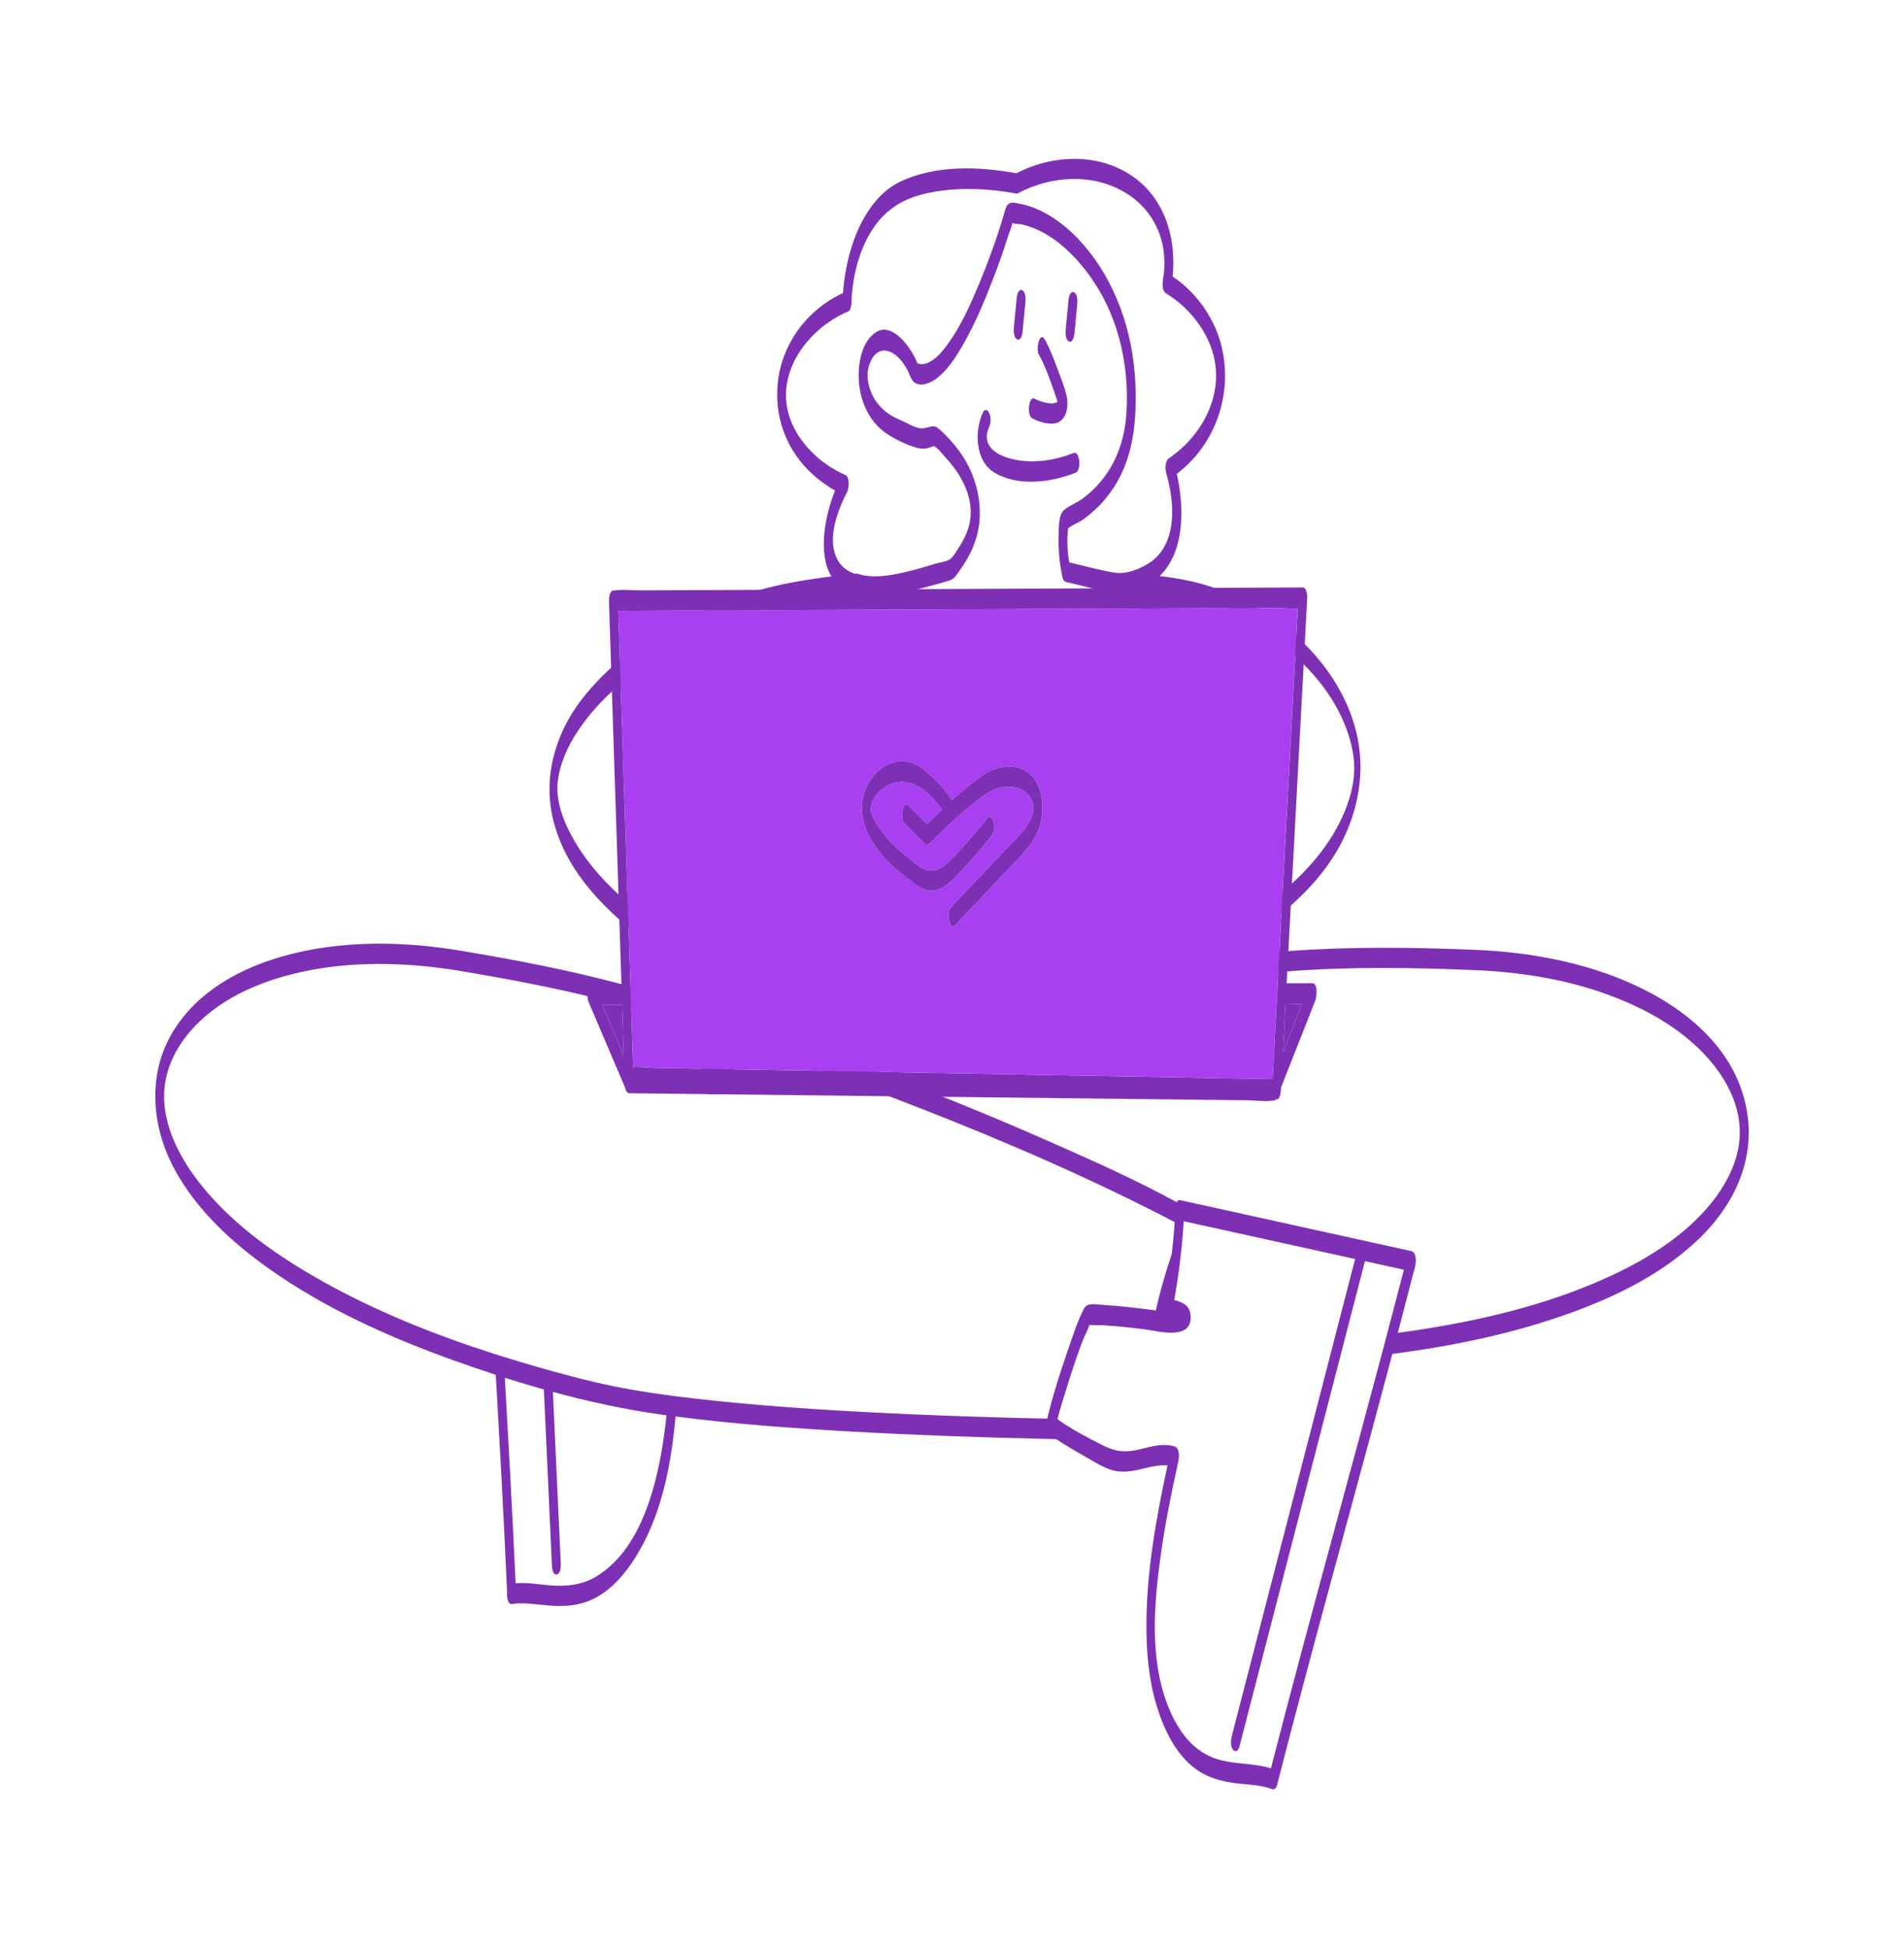 <?xml version="1.0" encoding="UTF-8"?>
<svg id="Camada_1" xmlns="http://www.w3.org/2000/svg" viewBox="0 0 1774.67 1816.05">
  <defs>
    <style>
      .cls-1 {
        fill: #a840f1;
      }

      .cls-2 {
        fill: #7e30b5;
      }
    </style>
  </defs>
  <g>
    <path class="cls-2" d="M855.43,338.69c-.12-.3-.28-.57-.45-.74.1.21.19.43.27.64.06.04.12.07.17.1Z"/>
    <path class="cls-2" d="M953.08,309.68c.88-9.15,1.75-18.31,2.63-27.46.29-3.08.54-9.96-2.91-11.64-3.47-1.69-4.92,4.47-5.12,6.61-.88,9.15-1.75,18.31-2.63,27.46-.29,3.08-.54,9.95,2.91,11.64,3.47,1.69,4.92-4.47,5.12-6.61Z"/>
    <path class="cls-2" d="M996.27,318.21c3.47,1.69,4.92-4.47,5.12-6.61.88-9.15,1.75-18.31,2.63-27.46.29-3.08.54-9.95-2.91-11.64-3.47-1.69-4.92,4.47-5.12,6.61-.88,9.15-1.75,18.31-2.63,27.46-.29,3.08-.54,9.95,2.91,11.64Z"/>
    <path class="cls-2" d="M964.18,371.63c-5.23-2.94-7.33,15.37-2.21,18.25,6.37,3.58,18.84,7.39,25.45,3.22,7.34-4.63,8.5-15.37,6.93-23.11-1.83-9.05-5.75-18.11-8.93-26.77-3.31-9-6.76-18.06-11.43-26.45-4.98-8.94-8.52,8.65-5.89,13.38,6.17,11.07,10.42,23.27,14.56,35.21.98,2.82,1.93,5.65,2.86,8.48.02.06.07.22.14.44-.34.33-.82.74-1.56,1.06-4.89,2.13-15.49-1.23-19.91-3.72Z"/>
    <path class="cls-2" d="M921.91,384.7c-1.63-3.26-4.28-3.55-5.89,0-7.88,17.46-7.12,45.16,10.98,55.92,22.36,13.29,52.9,9.04,75.82-.09,5.15-2.05,3.87-20.67-2.21-18.25-19.05,7.59-41.9,10.7-61.81,4.33-13.64-4.37-23.61-13.67-16.89-28.53,1.73-3.82,1.9-9.58,0-13.38Z"/>
    <path class="cls-2" d="M1609.5,987.65c-17.91-27.86-45.4-48.83-74.52-63.88-37.97-19.62-80.31-30.41-122.58-35.43-12.17-1.44-24.37-2.39-36.62-2.92h-.12c-58.15-2.43-116.72-3.13-174.81,1.11-1.45.1-2.89.21-4.35.33-1.34.1-2.69.21-4.02.33-62.8,5.03-125.6,14.23-187.87,23.45-14.06,2.08-28.11,4.22-42.17,6.44-36.76,5.79-73.5,12.1-110.07,19.13-42.82,8.25-85.43,17.51-127.69,28.14-27.04-9.63-54.2-18.94-81.5-27.73-11.1-3.59-22.23-7.08-33.38-10.48-7.36-2.24-14.75-4.38-22.16-6.44-2.29-.64-4.59-1.26-6.87-1.87-.5-.15-1.02-.28-1.53-.42-49.53-13.3-100.19-22.92-150.63-31.33-45.49-7.5-92.47-9.28-137.97-.92-34.36,6.31-68.87,18.4-96.65,40.07-23.04,17.96-40.71,42.63-46.69,71.52-6.63,31.97.04,64.99,15.51,93.46,20.54,37.76,53.15,67.77,87.87,92.39,52.23,37.05,111.54,63.7,171.58,85.27,13.19,4.75,26.48,9.32,39.85,13.68,1.75,30.44,3.46,60.87,5.09,91.31,1.97,37.05,3.81,74.09,5.45,111.15-.45,5.43,1.14,11.64,4.23,11.16.21-.03.4-.06.61-.07h.01c11.21-1.57,22.43.52,33.59,1.47,12.79,1.1,25.54.59,37.61-4.19,21.85-8.64,37.89-29.77,48.89-49.72,20.38-36.91,28.29-80.18,32.07-122.29,54.44,7.12,109.34,10.98,164.13,14.07,58.18,3.28,116.44,5.34,174.69,6.68,5.33.12,10.66.24,15.99.36,8.79,5.83,17.94,11.16,27.12,16.36,9.45,5.36,20.11,12.65,31.2,13.79,15.78,1.62,30.03-6.87,45.42-5.61-10.54,48.99-19.61,98.82-19.67,149.05-.03,25.2,2.21,50.92,9.6,75.13,6.68,21.91,17.84,45.55,36.96,59.25,10.37,7.45,22.78,10.89,35.3,12.6,11.73,1.6,24.13,1.45,35.34,5.69,2.78,1.04,4.57-2.23,5.21-6.29,31.93-124.51,66.57-248.3,99.67-372.48,2.39-8.96,4.78-17.94,7.15-26.92,57.53-7.44,114.82-19.28,169.26-39.35,42.09-15.51,83.71-36.38,116.33-67.74,23.23-22.34,40.8-50.46,45.43-82.76,4.24-29.6-3.19-59.55-19.27-84.56ZM616.2,1355.22c-7.38,40.87-22.68,91.78-60.84,114.55-12.97,7.73-27.44,9.17-42.23,8.07-10.82-.82-21.7-2.91-32.55-1.99-2.86-63.88-6.41-127.73-10.06-191.57,12.07,3.84,24.19,7.48,36.39,10.91,1.6,35.1,3.22,70.2,4.84,105.31.88,19.26,1.77,38.52,2.64,57.78.12,2.43.45,9.45,4.17,9.45s4.26-7.26,4.16-9.45c-2.42-52.79-4.84-105.59-7.27-158.37-.03-.8-.07-1.6-.1-2.4,33.05,8.98,66.55,16.24,100.41,21.02,1.83.25,3.65.5,5.48.74-1.23,12.04-2.88,24.03-5.03,35.95ZM977.38,1317.25c-.43,1.71-.83,3.43-1.13,5.14-42.82-.91-85.61-2.24-128.4-4.14-60.27-2.66-120.58-6.2-180.6-12.42-12.07-1.25-24.12-2.6-36.16-4.16-2.75-.33-5.49-.68-8.24-1.07-11.19-1.5-22.37-3.18-33.5-5.09-25.31-4.35-50.2-10.61-74.92-17.48-2.82-.79-5.63-1.59-8.43-2.39-1.97-.55-3.93-1.11-5.89-1.68-10.26-2.94-20.51-6-30.72-9.17-2.81-.88-5.61-1.77-8.42-2.67-55.27-17.66-109.51-39.32-160.13-67.62-41.57-23.26-82.21-51.47-112.46-88.76-10.89-13.43-20.35-28.07-26.95-44.08-2.79-6.74-4.73-12.84-6.37-20.22-.73-3.3-1.04-5.09-1.53-9.38-.19-1.63-.34-3.27-.46-4.91,0-.03,0-.06-.01-.09v-.07c0-.09,0-.27-.01-.58-.03-.94-.06-1.89-.07-2.84-.03-1.6,0-3.21.04-4.81,0-.24.04-1.22.06-1.65.01-.04.01-.09.01-.15v-.03h0c.06-.65.15-1.68.18-2,.15-1.57.33-3.13.55-4.7.28-1.94.53-3.35.58-3.53,1.41-6.98,2.95-11.87,5.48-17.78,5.21-12.22,12.88-23.09,22.22-32.82,22.29-23.2,53.09-37.82,83.74-46.32,40.95-11.38,84.26-13.21,126.44-9.43,12.17,1.08,24.28,2.67,36.33,4.66,39.78,6.63,79.57,14.13,118.89,23.47,1.78.42,3.55.83,5.31,1.28,2.06.49,4.13.99,6.17,1.5,6.98,1.72,13.94,3.52,20.88,5.37.16.03.31.07.47.12,2.64.71,5.28,1.42,7.93,2.17,4.94,1.35,9.87,2.75,14.8,4.17,29.89,8.68,60.29,18.72,90.66,29.31-6.47,1.74-12.94,3.49-19.37,5.36-6.16,1.77-12.29,3.62-18.36,5.63-3.22,1.05-3.46,6.4-2.92,10.73.09.74.21,1.44.31,2.09.21,1.02.43,1.91.64,2.57.01.04.03.1.04.15.01.07.04.13.06.19.01.07.03.15.06.22.16.55.33,1.1.5,1.66.36,1.19.7,2.37,1.02,3.56.97,3.53,1.83,7.08,2.58,10.66.36,1.59.68,3.18.98,4.76.98.01,1.97.01,2.95.03,2,.03,4.01.04,6.01.07-.27-1.57-.53-3.13-.83-4.69-.4-2.23-.83-4.45-1.29-6.68-.52-2.54-1.05-5.08-1.65-7.6-.01-.05-.03-.1-.04-.15-.09-.42-.19-.83-.28-1.25.16-.04.31-.09.47-.15,2.95-.91,6.01-1.81,9.11-2.7.31-.1.53-.19.85-.28h.1c6.37-1.81,12.94-3.61,19.43-5.36,10.11-2.73,20.25-5.37,30.41-7.91,13.71,4.94,27.38,9.94,40.93,14.93,3.76,1.38,7.51,2.76,11.24,4.14,2.64.96,5.27,1.94,7.9,2.91,11.47,4.23,22.93,8.5,34.37,12.84h.09c3.31,1.26,6.55,2.52,9.86,3.79,81.62,31.14,162.39,65.02,240.45,104.21,8.55,4.29,17.11,8.59,25.56,13.11-.65,10-1.57,19.98-2.76,29.94-2.64,7.54-4.99,15.17-7.18,22.66-2.88,9.8-5.45,19.71-7.64,29.73-15.97-2.21-32.01-4.08-48.1-5.08-4.38-.27-10.35-1.44-14.66-.24-3.29.91-4.45,4.05-5.89,6.99-2.78,5.66-5.05,11.59-7.17,17.56-1.22,3.44-2.39,6.89-3.58,10.3-.91,2.6-1.8,5.18-2.69,7.79-6.62,19.21-12.96,38.65-17.84,58.36ZM1292.8,1243.77c-1.71,6.52-3.43,13.03-5.17,19.55-24.99,94.1-50.94,187.92-76.01,281.99-9.14,34.32-18.17,68.66-27,103.06-17.56-5.49-36.75-3.18-54.06-9.96-21.82-8.55-34.88-29.36-42.79-50.45-16.59-44.22-11.99-95.21-5.49-140.94,4.04-28.41,9.78-56.52,15.94-84.54.86-3.9,1.54-12.81-3.59-14.23-13.25-3.65-24.18,1.34-37.03,3.76-11.06,2.06-19.4.39-29.14-4.48-3.5-1.75-7.08-3.55-10.66-5.42-11.06-5.71-22.25-12.02-32.21-19.28.01-.07.03-.15.06-.22.25-.94.5-1.87.76-2.81,2-7.21,4.16-14.4,6.37-21.55,3.93-12.75,8.01-25.47,12.5-38.04,1.2-3.38,2.43-6.74,3.7-10.09.96-2.57,2.32-5.22,3.58-7.88,1.1-2.35,2.12-4.72,2.75-7.03.45-.09,1.11-.25,1.74-.18,3.96.45,8.16.15,12.17.4,11.92.74,23.82,1.99,35.7,3.44,2.86.36,5.79.85,8.76,1.37,2.91.49,5.85,1.01,8.77,1.4,5.03.65,10.05.95,14.89.22,8.74-1.32,13-6.26,12.44-15.44-.59-9.41-7.51-12.62-15.29-14.53,1.93-10.81,3.59-21.64,4.96-32.52,1.51-11.89,2.69-23.81,3.52-35.77.03-.22.04-.43.04-.65.12-1.51.21-3.04.31-4.56.61.13,1.22.27,1.83.4,1.72.37,3.44.76,5.17,1.14,1.87.4,3.76.82,5.63,1.23,49.05,10.8,98.09,21.64,147.13,32.44-6.52,25.2-13.03,50.42-19.55,75.62-1.65,6.4-3.29,12.79-4.96,19.19-4.39,17.02-8.8,34.03-13.19,51.06-20.94,80.98-41.88,161.96-62.81,242.94-4.82,18.67-9.66,37.33-14.49,56-.88,3.4-1.42,10.26,1.5,12.94,2.95,2.7,4.9-.31,5.7-3.4,13.22-51.16,26.45-102.32,39.67-153.48,17.84-68.99,35.68-137.99,53.51-206.98h.01c1.65-6.4,3.31-12.81,4.96-19.21,1.44-5.58,2.89-11.18,4.33-16.76,4.84-18.64,9.65-37.28,14.47-55.93,12.1,2.67,24.21,5.34,36.3,8.01-5.18,20.07-10.42,40.12-15.72,60.16ZM1621.54,1059.49v.22c0,.06,0,.15-.01.25v.06c-.07.86-.15,1.75-.24,2.61-.15,1.65-.36,3.3-.59,4.93-.36,2.45-.36,2.35-.58,3.43-1.5,7.15-3.13,12.39-5.7,18.55-5.85,14-14.47,26.61-24.52,37.94-27.59,31.08-65.42,52.33-103.27,68.35-57.34,24.28-119.04,37.63-180.51,46.16-1.07.15-2.15.3-3.22.43,5.43-20.65,10.79-41.31,16.09-61.98.95-3.65,1.51-13.12-3.59-14.23-61-13.46-122.02-26.91-183.04-40.36-10.88-2.4-21.77-4.81-32.67-7.2-1.25-.28-2.14.67-2.75,2.06-38.13-20.84-78.2-38.68-117.82-56.19-33.08-14.63-66.46-28.62-100.07-42.03-2.85-1.14-5.71-2.29-8.56-3.4h-.09c-13.74-5.46-27.43-10.82-41.23-16.1-3.28-1.26-6.47-2.51-9.75-3.75h-.09c-3.41-1.29-6.84-2.58-10.27-3.87-17.59-6.6-35.22-13.18-52.9-19.64,15.3-3.56,30.63-6.95,46-10.2,53.24-11.3,106.79-20.99,160.53-29.54,6.22-.99,12.45-1.96,18.67-2.92,37.8-5.82,75.73-11.38,113.74-16.25,31.67-4.07,63.38-7.64,95.12-10.51.42-.04.83-.07,1.25-.1,2.79-.25,5.58-.49,8.37-.71,58.4-4.63,117.52-3.58,175.94-1.14h.1c44.57,1.97,89.4,9.41,130.98,25.91,31.41,12.47,62.03,30.28,84.69,55.73,9.35,10.49,17.14,21.95,22.62,34.75,2.73,6.38,4.05,10.63,5.67,17.72.61,2.73.34,1.38.64,3.3.24,1.62.47,3.22.65,4.85.15,1.4.28,2.82.39,4.23v.07c0,.45.09,3,.1,3.67,0,1.63-.03,3.26-.09,4.91Z"/>
    <path class="cls-2" d="M600.51,876.53c12.63,9.9,25.64,19.23,38.95,27.85,2.55,1.66,5.1,3.29,7.68,4.88-.08-3.19-.16-6.37-.24-9.56-.11-4.5-.23-9-.34-13.5-2.57-1.63-5.13-3.27-7.68-4.95-5.95-3.93-11.85-7.96-17.7-12.1-33.98-24.08-71.34-53.84-92.11-97.38-3.97-8.33-7.3-17.59-8.75-27.25-1.31-8.69-.93-14.63.4-21.57,3.31-17.36,11.46-32.58,20.71-45.69,24-34.07,57.21-57.2,90.38-74.6,2.49-1.32,4.98-2.6,7.46-3.84-.19-7.36-.38-14.71-.57-22.07-2.49,1.23-4.98,2.49-7.46,3.77-32.94,17.14-64.86,39.83-89.67,72.28-23.07,30.16-36.43,71.26-25.53,113.15,12.92,49.72,51.2,84.48,84.46,110.57Z"/>
    <path class="cls-2" d="M707.51,568.98c.17-.04.33-.1.51-.15h.01c25.06-7.28,58.59-12.08,88.81-15.01,1.02.31,2.06.59,3.14.83,17.19,3.86,35.83-.19,52.51-4.6,10.86-2.88,22.22-5.71,32.88-9.08,4.44-1.41,6.93-6.17,9.51-9.78,3.38-4.75,6.49-9.75,9.14-14.95,5.54-10.82,8.79-22.75,9.2-34.92.71-21.49-6.19-42.86-18.75-60.26-5.73-7.94-12.65-15.61-20.13-21.95-4.94-4.19-10.14.89-16.39.13-5.92-.73-11.34-4.41-16.73-6.75-4.39-1.91-8.67-3.84-12.66-6.55-8.24-5.58-14.56-13.55-17.66-23.04-2.58-7.87-3.27-15.63-.43-23.51,2.86-7.98,8.96-15.27,18.51-11.7,7.24,2.72,12.42,9.62,16.21,16.06,2.03,3.46,3.19,8.49,5.86,11.53,5.8,6.62,16.71,1.54,22.14-2.67,10.06-7.82,17.37-19.1,23.69-30,12.2-21,21.48-43.58,30.13-66.24,4.56-11.92,8.74-23.99,12.57-36.16,1.19-3.78,3.19-8.16,4.02-12.26.33,0,.64-.01.73.03,1.93.92,5.79.74,7.87,1.2,23.84,5.25,44.01,23.02,58.76,41.66,30.25,38.2,42.18,87.14,38.87,135.26-1.77,25.68-10.75,49.71-28.9,68.35-3.81,3.92-8.03,7.47-12.45,10.7-5.03,3.68-11.49,6-16.25,9.84-6.17,4.97-5.24,18.02-5.48,25.05-.43,12.69.82,25.44,3.49,37.85.43,1.99,1.44,4.21,3.59,4.69,8.69,1.85,17.42,4.25,26.19,6.36.08.61.18,1.2.31,1.75.49,2.27,1.35,3.86,2.55,3.8,11.95-.52,24.78-.67,37.85-.1,3.07.13,6.15.3,9.25.52,21.27,1.45,42.81,4.94,61.96,11.77.03,0,.03.01.05.01,1.62-.01,3.24-.01,4.86-.03.75,0,1.5-.01,2.25-.01,1.06,0,2.19.04,3.33.12,2.19.15,4.47.37,6.72.46h.06c.54.03,1.1.04,1.66.04,1.18,0,2.33-.06,3.46-.21-.12,2.92-.23,5.86-.34,8.79.75.37,1.51.73,2.27,1.11,1.18.58,2.36,1.17,3.54,1.78,8.29,4.27,16.42,9.11,24.32,14.59,2.36,1.62,4.7,3.29,7.03,5.05,7.82,5.88,15.42,12.39,22.71,19.61,17.22,16.99,33.59,38.71,42.67,65.9,3.26,9.8,5.66,21.4,5.72,30.99.13,18.86-6.05,36.73-13.61,51.81-16.12,32.1-42.33,57.22-68.91,76.85-2.51,1.87-5.02,3.68-7.52,5.43-8.91,6.26-17.77,11.92-26.18,17.04-.16.09-.3.21-.43.36-2.29,2.45-2.33,12.22-.6,16.3.63,1.51,1.51,2.24,2.59,1.59,7.67-4.66,15.65-9.75,23.7-15.33,2.5-1.72,5.01-3.5,7.51-5.33,25.65-18.66,51.1-42.2,68.06-71.72,16.76-29.18,26.03-66.36,18.58-103.5-5.92-29.52-20.15-54.17-36.44-73.84-11.28-13.62-23.79-25.13-36.98-34.82-2.32-1.71-4.66-3.35-7.03-4.94-4.16-2.81-8.38-5.45-12.63-7.93-3.94-2.29-7.89-4.44-11.87-6.46-1.18-.61-2.36-1.19-3.54-1.77-1.27-.62-2.52-1.22-3.79-1.81-7.17-3.35-14.44-6.32-21.77-8.92-.12-.04-.25-.09-.36-.13h-.01s-.03-.01-.05-.01c-11.27-3.98-23.31-6.83-35.65-8.79-4.79-.79-9.62-1.41-14.48-1.93,0,0,0,0,0,0,23.6-22.92,23.08-64.12,15.99-95.32,35.43-26.89,51.77-72.37,42.39-116.14-5.82-27.07-23.12-52.3-46.22-67.83,3.01-30.53-4.42-63.18-27.01-84.88-31.9-30.63-80.98-30.98-118.63-11.34-34.42-6.38-74.83-7.81-107.41,7.38-28.44,13.22-43.61,46.63-50.02,75.56-2.09,9.42-3.61,19.07-4.23,28.75-34,15.57-57.96,48.43-61,86.03-2.82,34.72,11.58,66.76,38.89,88.13,4.6,3.59,9.53,7.01,14.69,9.88-9.45,23.93-16.06,58.32-3.65,79.58.1.17.2.33.3.49-2.52.31-5.03.63-7.56.98-21.11,2.86-41.99,6.66-58.99,11.59h-.03c-.15.04-.3.09-.46.13-17.36,5.06-34.53,11.29-51.39,18.88-.11.04-.22.1-.32.15-.15.07-.3.13-.46.21,9.7-.06,19.42-.1,29.11-.18,7.56-.04,15.1-.09,22.66-.13ZM776.83,495.63c1.81-13.09,6.78-25.5,12.84-37.17,1.68-3.22,2.6-13.92-1.83-15.81-22.58-9.59-43.43-29.51-51.56-52.75-14.71-42.08,16.77-83.71,54.37-99.64,2.67-1.14,3.03-6.86,3.06-9.13,0-.95.03-1.9.07-2.87.01-.3.03-.64.04-.9.07-1.11.16-2.23.25-3.34.49-5.54,1.23-11.06,2.29-16.52,3.15-16.09,8.76-32.04,18.15-45.58,14.49-20.87,33.68-29.49,57.94-33.4,24.61-3.95,50.09-2.63,74.54,1.86.22.07.45.12.68.13h.1c.73,0,1.37-.3,1.9-.8,33.19-17.25,75.65-18.57,106.42,4.79,14.6,11.1,24.52,27.31,27.84,45.36,1.26,6.83,1.65,13.88,1.23,20.81-.1,1.91-.31,3.83-.55,5.73-.07.59-.52,3.35-.59,4.01.01-.03.01-.07.03-.1-.61,3.86-1.08,10.82,2.64,13.08,19.68,11.9,36.21,31.58,43.18,53.57,12.23,38.66-8.15,78.47-40.4,100.23-3.71,2.51-3.55,10.29-2.48,13.89,7.66,26.23,10.97,64.31-14.23,82.69-9.99,6.62-22.46,11.98-34.7,9.93-13.86-2.33-27.64-6.31-41.41-9.39-1.84-10.36-2.33-21.3-1.08-31.78,3.35-3.01,9.71-5.27,13.19-7.7,4.19-2.92,8.13-6.14,11.87-9.62,8.19-7.61,15.09-16.28,20.66-25.99,11.86-20.69,16.21-44.1,17.11-67.68,1.77-47.02-7.9-94-33.78-133.83-11.44-17.57-26.09-33.77-43.81-45.17-9.59-6.19-20.32-10.92-31.63-12.85-2.55-.43-5.7-1.32-8.18-.15-3.19,1.51-3.95,5.64-4.85,8.77-6.9,23.7-15.42,46.9-24.98,69.66-7.64,18.17-16,36.54-27.62,52.57-5,6.89-11.04,14.49-19.16,17.87-1.6.67-3.35,1.08-5.55,1.07-2.26,0-1.97-.55-3.03-.58-.04-.01-.19-.09-.39-.21.4.98.5,2.14-.04.27-.04-.12-.09-.24-.13-.36-.45-.27-.96-.59-.96-.59.24-.31.48-.27.68-.06-.22-.49-.49-.96-.7-1.42-1.29-2.72-2.69-5.37-4.2-7.96-5.76-9.87-20.17-27.35-33.37-19.04-13.92,8.79-17.17,30.29-16.21,45.19,1.28,19.95,10,39.45,27.25,50.39,7.73,4.91,17.45,9.62,26.2,12.16,3.32.96,6.74,1.34,10.17.65,1.53-.3,2.79-.83,4.24-1.37,1.83-.7,1.68-.85,2.36-.53,3.9,1.8,7.88,7.57,10.78,10.69,3.38,3.67,6.56,7.53,9.42,11.59,6.11,8.67,10.86,18.52,12.88,28.97,2.03,10.57.99,20.65-3.29,30.55-2.06,4.81-4.62,9.32-7.51,13.67-2.39,3.58-5.22,9.17-9.13,10.76-3.81,1.56-8.56,2.17-12.54,3.38-7.04,2.15-14.07,4.3-21.21,6.11-5.05,1.29-10.27,2.54-15.58,3.52-6.28,1.16-12.67,1.95-19,2.02-4.41-.04-8.78-.5-13.05-1.54-1.19-.28-2.32-.64-3.39-1.02-.7.07-1.4.14-2.1.2-.22-.07-.45-.13-.66-.2-16.59-5.67-21.89-21.97-19.5-39.08Z"/>
  </g>
  <g>
    <path class="cls-2" d="M578.02,624.06c-.1-3.01-.19-6.03-.3-9.04-.13-4.35-.28-8.71-.42-13.08-.07-2.09-.13-4.17-.21-6.26-.61.24-1.22.48-1.84.73-2.12.83-4.24,1.69-6.38,2.57.03.77.04,1.54.07,2.32.06,2.03.13,4.08.19,6.11.25,7.38.49,14.74.73,22.12.88,27.07,1.77,54.14,2.64,81.22,1.38,42.36,2.76,84.72,4.14,127.08,2.81,1.44,5.63,2.85,8.46,4.24-2.36-72.67-4.72-145.34-7.09-218ZM578.02,624.06c-.1-3.01-.19-6.03-.3-9.04-.13-4.35-.28-8.71-.42-13.08-.07-2.09-.13-4.17-.21-6.26-.61.24-1.22.48-1.84.73-2.12.83-4.24,1.69-6.38,2.57.03.77.04,1.54.07,2.32.06,2.03.13,4.08.19,6.11.25,7.38.49,14.74.73,22.12.88,27.07,1.77,54.14,2.64,81.22,1.38,42.36,2.76,84.72,4.14,127.08,2.81,1.44,5.63,2.85,8.46,4.24-2.36-72.67-4.72-145.34-7.09-218ZM1223.05,916.55c-7.94.02-15.88.03-23.81.04.19-3.71.4-7.41.59-11.12.34-6.32.67-12.63,1.01-18.95.07-1.28.13-2.57.21-3.84.28-5.43.58-10.86.86-16.3.04-.92.1-1.86.15-2.78.06-.99.1-1.99.16-3,.3-5.68.61-11.37.91-17.05,4.1-76.59,8.18-153.17,12.27-229.76.27-5.14.55-10.27.82-15.41.34-6.22.67-12.44.99-18.66.03-.33.04-.65.06-.98.03-.59.06-1.19.09-1.78.3-5.52.59-11.04.89-16.56.03-.59.06-1.17.09-1.77.03-.52.06-1.04.09-1.56.12-2.33-.64-9.48-4.17-9.47-11.16.06-22.35.1-33.53.15-1.35,0-2.69.01-4.04.01h-.01c-8.82.04-17.6.09-26.42.12-.85,0-1.69.01-2.54.01-17.88.09-35.76.16-53.64.24-21.83.1-43.68.19-65.51.28-2.83.02-5.67.03-8.5.04h-.06c-7.81.04-15.58.07-23.39.1-.88,0-1.77.01-2.64.01-53.36.24-106.69.48-160.03.71h-.33c-4.94.03-9.88.04-14.83.07h-.01c-1.31,0-2.61.01-3.92.01-.99,0-2,.01-3,.01h-.33c-6.32.03-12.65.06-18.97.09-31.29.13-62.58.27-93.86.42h-.03c-10.78.04-21.57.09-32.34.13-5.15.03-10.32.04-15.47.07-17.63.07-35.28.15-52.93.24-8.04.03-17.04-1.07-25.02.1-.36.06-.77,0-1.14,0-3.59.03-4.23,7.29-4.17,9.47.21,6.4.43,12.82.62,19.22h0c.01.3.01.55.03.83.21,6.32.42,12.66.62,18.98.03.77.04,1.54.07,2.32.06,2.03.13,4.08.19,6.11.25,7.38.49,14.74.73,22.12.88,27.07,1.77,54.14,2.64,81.22,1.38,42.36,2.76,84.72,4.14,127.08.12,4.01.25,8.03.39,12.04.09,2.6.16,5.19.25,7.79.16,5.11.33,10.2.49,15.3h0c.12,3.31.22,6.62.33,9.93.25,7.7.5,15.41.76,23.11.13,3.95.25,7.9.39,11.84h-.4c-8.42.01-17.8-1.14-26.15.04-.37.06-.79,0-1.17,0-3.81.01-4.42,5.82-4.04,10.6.21,2.4.67,4.54,1.1,5.55,5.97,14.01,11.93,28.02,17.91,42.03,2.67,6.28,5.34,12.56,8.03,18.84,2.7,6.34,5.4,12.66,8.1,19,.61,2.97,1.94,5.24,3.99,5.25,20.01.22,40.01.46,60.04.68,4.2.04,8.4.1,12.6.15.98.01,1.97.01,2.95.03,2,.03,4.01.04,6.01.07.85,0,1.71.02,2.55.03,39.75.45,79.5.91,119.23,1.37,12.96.15,25.93.3,38.89.45,16.73.18,33.44.37,50.15.56,28.1.31,56.18.64,84.27.96,49.96.56,99.93,1.14,149.89,1.71,16.55.19,33.08.39,49.63.56,7.42.09,16.1,1.45,23.45.27.34-.04.74.02,1.08.02.76.01,1.42-.49,1.96-1.13.16.02.31.02.46.03,3.7.06,4.05-7.35,4.16-9.47.03-.55.06-1.11.09-1.66,10.64-27.03,21.3-54.04,31.94-81.07,1.19-2.98,2.85-16.16-2.94-16.15ZM578.04,975.94c-5.57-13.05-11.12-26.11-16.7-39.15,6.17-.01,12.35-.03,18.52-.04.15,4.21.28,8.42.42,12.63.39,11.44.76,22.9,1.11,34.36-1.11-2.63-2.23-5.17-3.35-7.79ZM1192.48,887.18c-.34,6.34-.68,12.68-1.01,19.01-.19,3.47-.37,6.95-.56,10.42-.33,6.31-.67,12.63-1.01,18.94-.4,7.72-.82,15.45-1.23,23.17-.83,15.6-1.66,31.18-2.49,46.77v.07h-.01c-.04.13-.1.21-.15.34-18.82-.34-37.63-.7-56.43-1.02-47.96-.88-95.91-1.75-143.87-2.63-58.24-1.05-116.48-2.12-174.71-3.18-45.45-.83-90.88-1.66-136.33-2.49h-.1c-.27,0-.53,0-.8-.01-4.39-.07-8.79-.16-13.18-.24-2.4-.04-4.81-.09-7.21-.13-14.13-.25-28.27-.52-42.4-.77-6.55-.12-14.13-1.28-20.88-.76-.64-19.31-1.26-38.62-1.9-57.94-.19-6.29-.4-12.6-.61-18.91-.42-12.87-.85-25.75-1.26-38.63-.19-5.79-.37-11.56-.56-17.35-.06-1.94-.13-3.87-.19-5.82-.03-.79-.04-1.59-.07-2.37-.12-3.86-.25-7.72-.37-11.58-2.36-72.67-4.72-145.34-7.09-218-.1-3.01-.19-6.03-.3-9.04-.13-4.35-.28-8.71-.42-13.08-.07-2.09-.13-4.17-.21-6.26-.21-6.31-.42-12.62-.62-18.92-.07-2.46-.16-4.91-.24-7.38,6.98-.03,13.94-.06,20.91-.09,12.87-.06,25.75-.1,38.62-.18,2.26-.01,4.51-.01,6.77-.03,7.76-.03,15.51-.07,23.27-.1,10.83-.04,21.67-.09,32.5-.15h.01c30.37-.12,60.72-.25,91.09-.4,61.7-.27,123.4-.55,185.08-.82,53.55-.24,107.12-.48,160.67-.71,8.42-.03,16.82-.07,25.22-.12,5.89-.03,11.8-.04,17.69-.07,1.37,0,2.72-.01,4.08-.01,1.97-.01,3.96-.01,5.94-.03.39,0,.77,0,1.17.01,1.74.01,3.56.1,5.42.19,4.08.22,8.36.52,12.38.37h.09c.82-.03,1.63-.09,2.42-.16,0,.07-.01.13-.01.21-.13,2.49-.27,5.02-.4,7.51-.01.36-.04.71-.06,1.07-.31,5.83-.62,11.65-.94,17.48-2.11,39.52-4.22,79.04-6.32,118.56-2.45,45.68-4.88,91.38-7.33,137.08-.36,6.65-.71,13.3-1.05,19.95-.33,6.09-.65,12.16-.98,18.24ZM1195.8,981.04c.8-15.17,1.62-30.32,2.42-45.49,4.99.1,10.23.47,15.33.44-5.92,15.02-11.84,30.03-17.75,45.05ZM578.02,624.06c-.1-3.01-.19-6.03-.3-9.04-.13-4.35-.28-8.71-.42-13.08-.07-2.09-.13-4.17-.21-6.26-.61.24-1.22.48-1.84.73-2.12.83-4.24,1.69-6.38,2.57.03.77.04,1.54.07,2.32.06,2.03.13,4.08.19,6.11.25,7.38.49,14.74.73,22.12.88,27.07,1.77,54.14,2.64,81.22,1.38,42.36,2.76,84.72,4.14,127.08,2.81,1.44,5.63,2.85,8.46,4.24-2.36-72.67-4.72-145.34-7.09-218Z"/>
    <path class="cls-2" d="M1213.55,936c-5.92,15.02-11.84,30.03-17.75,45.05.8-15.17,1.62-30.32,2.42-45.49,4.99.1,10.23.47,15.33.44Z"/>
    <path class="cls-2" d="M581.39,983.73c-1.11-2.63-2.23-5.17-3.35-7.79-5.57-13.05-11.12-26.11-16.7-39.15,6.17-.01,12.35-.03,18.52-.04.15,4.21.28,8.42.42,12.63.39,11.44.76,22.9,1.11,34.36Z"/>
    <path class="cls-1" d="M1207.16,567.24h-.09c-4.02.15-8.3-.15-12.38-.37-1.86-.09-3.68-.18-5.42-.19-.4-.01-.79-.01-1.17-.01-1.97.01-3.96.01-5.94.03-1.37,0-2.72.01-4.08.01-5.89.03-11.8.04-17.69.07-8.4.04-16.8.09-25.22.12-53.55.24-107.12.48-160.67.71-61.68.27-123.38.55-185.08.82-30.37.15-60.72.28-91.09.4h-.01c-10.83.06-21.67.1-32.5.15-7.76.03-15.51.07-23.27.1-2.26.01-4.51.01-6.77.03-12.87.07-25.75.12-38.62.18-6.98.03-13.94.06-20.91.09.07,2.46.16,4.91.24,7.38.21,6.31.42,12.62.62,18.92.07,2.09.13,4.17.21,6.26.13,4.36.28,8.73.42,13.08.1,3.01.19,6.03.3,9.04,2.37,72.67,4.73,145.34,7.09,218,.12,3.86.25,7.72.37,11.58.03.79.04,1.59.07,2.37.06,1.94.13,3.87.19,5.82.19,5.79.37,11.56.56,17.35.42,12.88.85,25.77,1.26,38.63.21,6.31.42,12.62.61,18.91.64,19.33,1.26,38.63,1.9,57.94,6.75-.52,14.34.64,20.88.76,14.13.25,28.27.52,42.4.77,2.4.04,4.81.09,7.21.13,4.39.07,8.79.16,13.18.24.27.01.53.01.8.01h.1c45.45.83,90.88,1.66,136.33,2.49,58.23,1.05,116.47,2.12,174.71,3.18,47.96.88,95.91,1.75,143.87,2.63,18.81.33,37.61.68,56.43,1.02.04-.13.1-.21.15-.33h.01v-.09c.83-15.58,1.66-31.17,2.49-46.77.42-7.72.83-15.45,1.23-23.17.34-6.31.68-12.63,1.01-18.94.19-3.47.37-6.95.56-10.42.33-6.34.67-12.68,1.01-19.01.33-6.09.65-12.16.98-18.24.34-6.65.7-13.3,1.05-19.95,2.45-45.7,4.88-91.4,7.33-137.08,2.11-39.52,4.22-79.04,6.32-118.56.31-5.83.62-11.65.94-17.48.01-.36.04-.71.06-1.07.13-2.49.27-5.02.4-7.51,0-.07.01-.13.01-.21-.79.07-1.6.13-2.42.16ZM969.53,768.44c-4.7,17.87-18.92,30.17-31.14,43.1-16.09,17.02-32.15,34.06-48.31,51-5.42,5.7-7.9-12.47-4.2-16.34,16.99-17.81,33.88-35.74,50.79-53.64,6.32-6.66,13.21-13.12,18.76-20.47,2.98-3.95,5.65-8.36,6.92-13.2,1.07-4.13,1.07-4.14.76-6.98-1.11-9.94-8.39-16.76-18.26-18.23-9.8-1.45-18.75,1.68-26.76,7.2-9.93,6.86-19.35,14.81-28.44,23.14-.64,1.04-1.45,1.96-2.35,2.15-7.23,6.71-14.25,13.61-21.15,20.32-1.59,1.56-2.61,1.59-4.2,0-6.44-6.43-12.87-12.87-19.29-19.29-3.84-3.84-1.37-21.91,4.2-16.34,5.73,5.73,11.49,11.49,17.22,17.22,4.57-4.44,9.2-8.96,13.89-13.45-10.26-13.74-24.71-28.33-41.42-25.5-11.68,1.97-22.09,10.76-24.76,22.43-.1.49-.21,3.1-.27,2.69.03,1.02.13,2,.39,3.03,1.5,6.04,6.03,11.71,9.47,16.74,6.12,8.94,13.46,16.12,21.91,22.81,7.61,6.01,17.57,16.95,28.38,14.25,9.32-2.35,16.82-12.13,23.15-18.84,8.96-9.5,17.38-19.5,25.42-29.8,2.66-3.4,5,.92,5.68,3.4,1.08,3.84,1.08,9.65-1.48,12.94-8.45,10.82-17.31,21.3-26.79,31.23-6.78,7.12-14.26,16.4-23.94,19.4-10.79,3.32-18.75-3.65-26.83-9.84-8.28-6.35-16.58-12.84-23.38-20.81-12.73-14.93-22.89-32.85-19.62-53,3.32-20.5,21.82-40.68,44.35-35.18,7.58,1.86,13.85,7.32,19.47,12.45,7.48,6.81,14.01,14.44,19.73,22.74,9.1-8.3,18.52-16.24,28.45-23.12,13.91-9.63,34.36-12.53,46.65,1.47,9.99,11.37,10.7,30.29,7.01,44.32Z"/>
    <path class="cls-2" d="M969.53,768.44c-4.7,17.87-18.92,30.17-31.14,43.1-16.09,17.02-32.15,34.06-48.31,51-5.42,5.7-7.9-12.47-4.2-16.34,16.99-17.81,33.88-35.74,50.79-53.64,6.32-6.66,13.21-13.12,18.76-20.47,2.98-3.95,5.65-8.36,6.92-13.2,1.07-4.13,1.07-4.14.76-6.98-1.11-9.94-8.39-16.76-18.26-18.23-9.8-1.45-18.75,1.68-26.76,7.2-9.93,6.86-19.35,14.81-28.44,23.14-.64,1.04-1.45,1.96-2.35,2.15-7.23,6.71-14.25,13.61-21.15,20.32-1.59,1.56-2.61,1.59-4.2,0-6.44-6.43-12.87-12.87-19.29-19.29-3.84-3.84-1.37-21.91,4.2-16.34,5.73,5.73,11.49,11.49,17.22,17.22,4.57-4.44,9.2-8.96,13.89-13.45-10.26-13.74-24.71-28.33-41.42-25.5-11.68,1.97-22.09,10.76-24.76,22.43-.1.49-.21,3.1-.27,2.69.03,1.02.13,2,.39,3.03,1.5,6.04,6.03,11.71,9.47,16.74,6.12,8.94,13.46,16.12,21.91,22.81,7.61,6.01,17.57,16.95,28.38,14.25,9.32-2.35,16.82-12.13,23.15-18.84,8.96-9.5,17.38-19.5,25.42-29.8,2.66-3.4,5,.92,5.68,3.4,1.08,3.84,1.08,9.65-1.48,12.94-8.45,10.82-17.31,21.3-26.79,31.23-6.78,7.12-14.26,16.4-23.94,19.4-10.79,3.32-18.75-3.65-26.83-9.84-8.28-6.35-16.58-12.84-23.38-20.81-12.73-14.93-22.89-32.85-19.62-53,3.32-20.5,21.82-40.68,44.35-35.18,7.58,1.86,13.85,7.32,19.47,12.45,7.48,6.81,14.01,14.44,19.73,22.74,9.1-8.3,18.52-16.24,28.45-23.12,13.91-9.63,34.36-12.53,46.65,1.47,9.99,11.37,10.7,30.29,7.01,44.32Z"/>
  </g>
</svg>